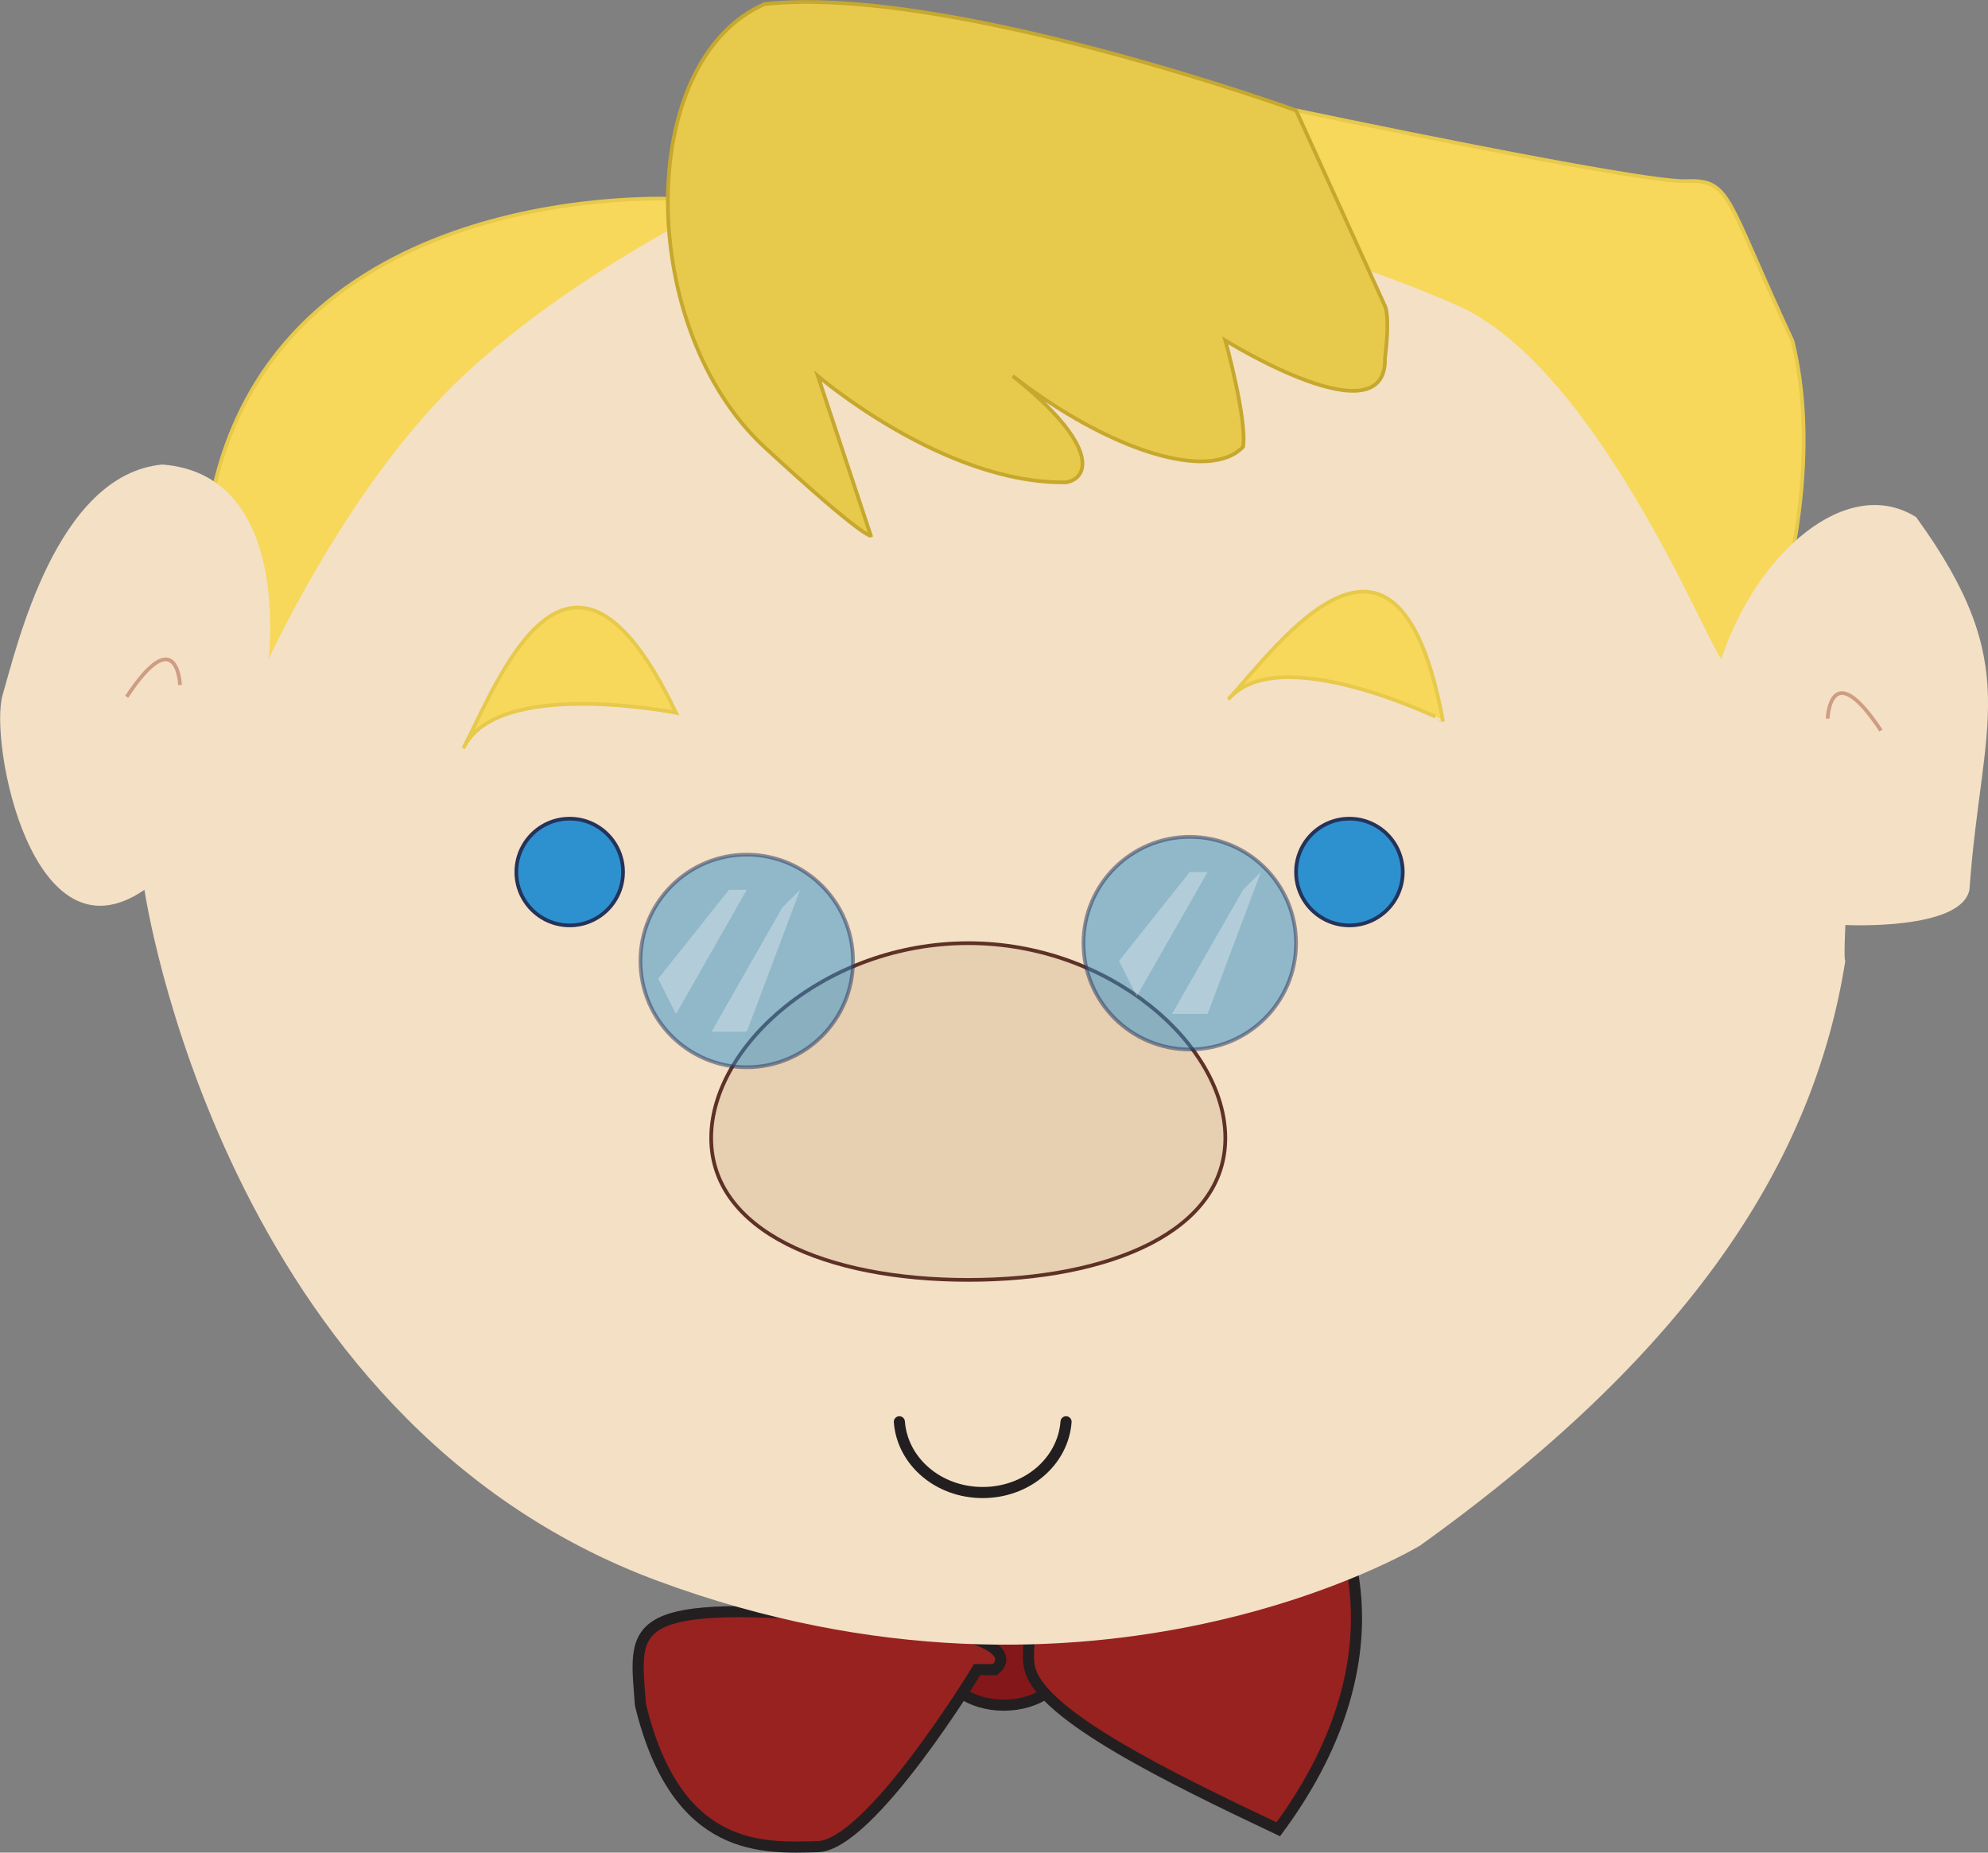 <?xml version="1.0" encoding="utf-8"?>
<!-- Generator: Adobe Illustrator 19.1.0, SVG Export Plug-In . SVG Version: 6.00 Build 0)  -->
<svg version="1.1" id="Camada_1" xmlns="http://www.w3.org/2000/svg" xmlns:xlink="http://www.w3.org/1999/xlink" x="0px" y="0px"
	 viewBox="188.2 16 536.7 500.1" style="enable-background:new 188.2 16 536.7 500.1;" xml:space="preserve">
<rect x="188.2" y="16" width="536.7" height="500.1" fill="#808080" stroke="none"/>
<style type="text/css">
	.st0{fill:#F7D85B;stroke:#E7C94B;stroke-miterlimit:10;}
	.st1{fill:#831719;stroke:#231F20;stroke-width:3;stroke-linecap:round;stroke-miterlimit:10;}
	.st2{fill:#982220;stroke:#231F20;stroke-width:3;stroke-linecap:round;stroke-miterlimit:10;}
	.st3{fill:#F4E0C5;}
	.st4{fill:#E7C94C;stroke:#C6A82E;stroke-miterlimit:10;}
	.st5{fill:#2E91CF;stroke:#24335B;stroke-miterlimit:10;}
	.st6{fill:#E7CFB1;stroke:#5E3126;stroke-miterlimit:10;}
	.st7{opacity:0.5;fill:#2E91CF;stroke:#24335B;stroke-miterlimit:10;enable-background:new    ;}
	.st8{fill:none;stroke:#231F20;stroke-width:3;stroke-linecap:round;stroke-miterlimit:10;}
	.st9{opacity:0.3;fill:#FFFFFF;enable-background:new    ;}
	.st10{fill:none;stroke:#CE9D84;stroke-miterlimit:10;}
</style>
<path class="st0" d="M370.7,69.7c0,0-104.2-5.8-124.4,76.5s0,76.5,0,76.5s53.2-11.7,57.4-14.4c4.3-2.7,84-70.2,86.1-71.8
	C392,135,370.7,69.7,370.7,69.7z"/>
<ellipse class="st1" cx="459.2" cy="464.3" rx="16.7" ry="12"/>
<path class="st2" d="M547.7,423.7c0,0,22.3,36.4-14.4,86.1c-29.6-14-63.5-30.6-67-43.1c-3.5-12.4,14.4-52.6,14.4-52.6L547.7,423.7z"
	/>
<path class="st2" d="M452,466.7c0,0-28.8,47.5-43.1,47.8c-14.3,0.3-38,2.2-47.8-38.3c-1.5-20.7-4.8-28.4,52.6-23.9
	s43.1,14.4,43.1,14.4H452z"/>
<path class="st0" d="M667.3,184.5c0,0,13.8-40.4,4.8-76.5c-18.1-38.8-16.5-43.6-28.7-43.1S538.2,45.8,538.2,45.8
	S510,69.1,509.4,69.7s43.1,114.8,43.1,114.8s95.1,14.9,95.7,14.4c0.5-0.5,19.1,9.6,19.1,9.6V184.5z"/>
<path class="st3" d="M227.2,256.2c0,0,20.7,143,138.7,186.6s205.7-9.6,205.7-9.6c77.1-55.3,106.8-107.4,114.8-157.9
	c-0.5,0.5,0-9.6,0-9.6s31.4,1.6,33.5-9.6c3.2-45.2,14.9-60.1-14.4-100.5c-18.6-11.7-43.1,9.6-52.6,38.3c-4.3-5.3-34-79.4-71.8-95.7
	c-37.7-16.3-55.8-17-57.4-19.1c-1.6-2.1-105.2-14.4-105.2-14.4l-33.5,5c0,0-41.1,19.1-71.8,47.8S260.7,194,260.7,194
	s6.4-50-28.7-52.6c-28.7,2.7-39.3,49.4-43.1,62.2C185.2,216.4,196.9,277,227.2,256.2z"/>
<path class="st4" d="M562,98.4l-23.9-52.6c0,0-94.1-34-143.5-28.7c-35.1,15.4-34.5,87.7,0,119.6c27.1,25,28.7,23.9,28.7,23.9
	L409,117.5c0,0,34,29.2,67,28.7c6.4-1.1,9-10.1-14.4-28.7c26,20.2,53.2,28.7,62.2,19.1c1.1-7.4-4.8-28.7-4.8-28.7
	s43.6,27.1,43.1,4.8C563.6,100.5,562,98.4,562,98.4z"/>
<path class="st0" d="M370.7,208.4c0,0-48.4-9.6-57.4,9.6C322.9,199.4,342,148.3,370.7,208.4z"/>
<path class="st0" d="M519.8,204.8c14.1-15.5,45.8-59.8,57.9,5.6C577.8,210.4,533.5,188.6,519.8,204.8"/>
<circle class="st5" cx="342" cy="251.4" r="14.4"/>
<circle class="st5" cx="552.5" cy="251.4" r="14.4"/>
<path class="st6" d="M519,323.2c0-25.1-31.1-52.6-69.4-52.6s-69.4,27.5-69.4,52.6s31.1,38.3,69.4,38.3S519,348.3,519,323.2z"/>
<circle class="st7" cx="509.4" cy="270.6" r="28.7"/>
<circle class="st7" cx="389.8" cy="275.4" r="28.7"/>
<path class="st8" d="M431,399.8c0.8,10.7,10.5,19.1,22.5,19.1s21.7-8.4,22.5-19.1"/>
<g>
	<polygon class="st9" points="385,256.2 365.9,280.2 370.7,289.7 389.8,256.2 	"/>
	<polygon class="st9" points="399.4,261 380.3,294.5 389.8,294.5 404.2,256.2 	"/>
</g>
<g>
	<polygon class="st9" points="509.4,251.4 490.3,275.4 495.1,284.9 514.2,251.4 	"/>
	<polygon class="st9" points="523.8,256.2 504.6,289.7 514.2,289.7 528.6,251.4 	"/>
</g>
<path class="st10" d="M236.8,200.9c0,0-0.7-17.5-14.4,3.2"/>
<path class="st10" d="M681.6,210c0,0,0.7-17.5,14.4,3.2"/>
</svg>
